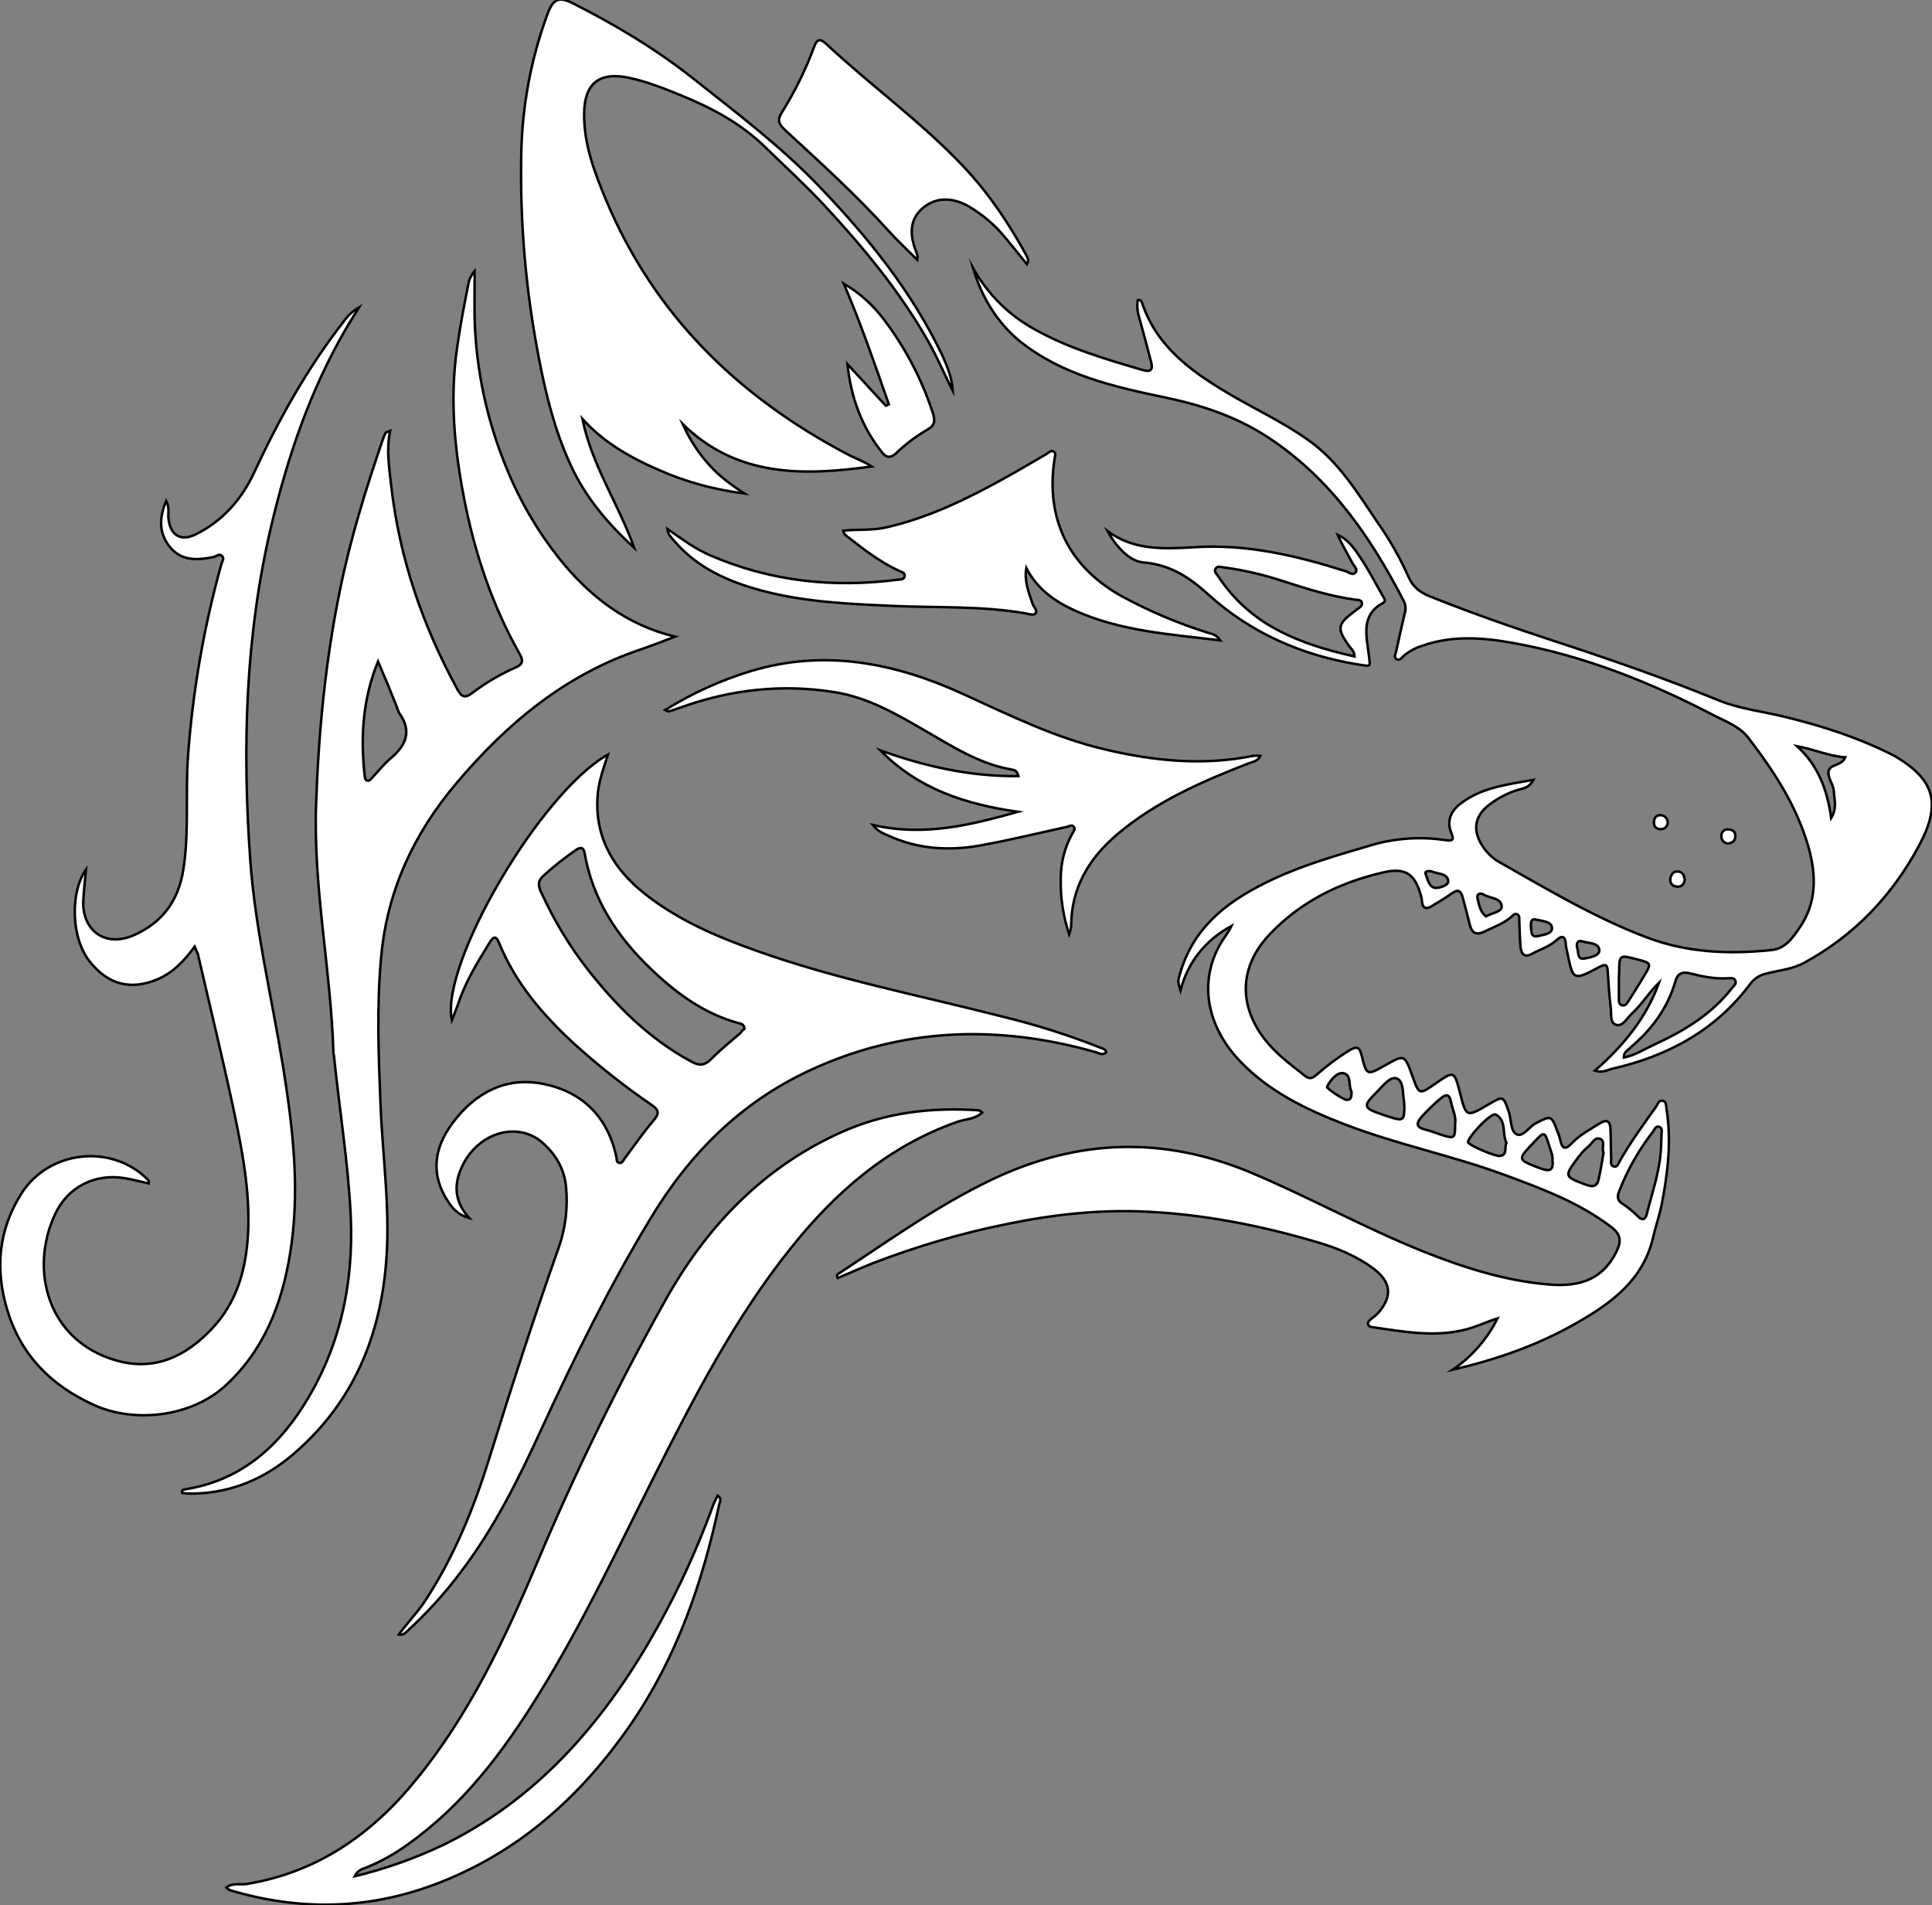 <?xml version="1.0" encoding="utf-8"?>
<!-- Generator: Adobe Illustrator 24.1.0, SVG Export Plug-In . SVG Version: 6.00 Build 0)  -->
<svg version="1.1" baseProfile="tiny" id="图层_1"
	 xmlns="http://www.w3.org/2000/svg" xmlns:xlink="http://www.w3.org/1999/xlink" x="0px" y="0px" viewBox="0 0 779.9 769"
	 xml:space="preserve">
<rect x="0" y="0" width="779.9" height="769" fill="#808080" stroke="none"/>
<g>
	<path id="XBD54E0M2Gra6OT1_12_" fill="#FFFFFF" stroke="#000000" stroke-miterlimit="10" d="M392.8,108.2
		c5.8,10.4,14.4,19,24.8,24.7c13.7,7.7,28.8,12.1,43.8,16.5c3.1,0.9,4.1-0.2,3.3-3.2c-1.6-6.1-3.2-12.2-4.9-18.3
		c-0.7-2.2-0.9-4.6-0.5-6.8c1.2-0.2,1.5,0.6,1.8,1.4c5.8,17.1,19.2,27,33.9,35.8c11,6.6,22.7,11.9,33.2,19.4
		c12.3,8.7,19.9,21.4,28.1,33.5c4.8,6.8,8.9,14.1,12.3,21.7c1.7,4,4.6,6.2,8.5,7.8c16.7,6.7,33.6,12.6,50.7,18.2
		c22.3,7.3,44.5,15,66.2,23.9c8.4,3.4,17.7,4.4,26.6,6.6c14.4,3.5,28.5,8,41.9,14.6c0.7,0.4,1.5,0.7,2.2,1.1
		c16.4,9.6,19,19.2,10.1,36c-10.9,20.4-26.1,36.4-46.4,47.5c-4.9,2.7-10.5,3.1-15.8,4.5c-2.4,0.6-4.5,2-6,4
		c-14,18.8-33.3,29.2-55.7,34.3c-2,0.5-4,1.8-7.1,0.8c11.6-10.1,20.8-21.4,25.9-35.5c-4.1,3.9-6.9,8.8-11.1,12.6
		c-1.9,1.8-3.6,5.2-6.2,4.4c-2.7-0.8-1.8-4.6-2.2-7.1c-0.6-4.8-0.9-9.6-1.2-14.4c-0.1-2.6-0.7-3.3-3.3-1.9
		c-10.7,5.7-10.7,5.6-13.1-6.2c-0.2-0.8-0.4-1.6-0.5-2.5c-0.1-3.3-1.1-4.6-4-1.9c-2.8,2.5-6.4,3.5-9.6,5.3c-3,1.7-4.4,0.2-4.7-2.7
		c-0.3-3.5-0.3-7-0.5-10.5c0-1,0.2-2.2-0.8-2.7c-1.1-0.6-1.8,0.5-2.5,1.1c-3.2,2.7-7.2,4.1-10.9,5.9c-3.3,1.6-5,0.4-5.8-2.9
		c-0.9-3.7-1.9-7.4-2.9-11.1c-0.7-2.6-1.9-3.2-4.3-1.5c-2.6,1.9-5.3,3.4-8,5.1c-2.2,1.4-3.8,1.2-4.1-1.8c0-0.7-0.1-1.3-0.3-2
		c-2.5-9.4-6.5-11.9-15.9-9.6c-17.4,4.1-32.9,11.8-45.3,24.9c-12.2,12.9-12.7,28.5-1.9,42.4c4.6,5.9,10.5,10.2,16.2,14.7
		c1.9,1.5,3.2,0.9,4.7-0.5c4.1-3.6,8.5-6.9,13.2-9.8c3.3-2,4.2-1.1,5,2.2c2,8,2.1,8,9.5,3.8c7.8-4.4,7.8-4.4,11,4.5
		c2.7,7.5,2.7,7.5,9.4,2.8c7.4-5.1,7.4-5.1,9.7,3.6c2.6,10.2,2.6,10.2,11.6,4.9c6-3.5,5.9-3.5,8.2,3.1c1,3.1,0.6,7.8,3.2,9
		c2.5,1.2,5-3.1,7.7-4.5c6.1-3.2,6.3-3.2,8.7,3.3c0.5,1.1,0.8,2.2,1.1,3.3c0.7,3.5,1.9,4.5,4.7,1.5c3.2-3.4,7.4-5.6,11.4-8.1
		c2.7-1.7,4.1-0.8,4.2,2.2c0.2,4,0.1,8,0.3,12c0,1.2-0.5,3,1.2,3.3c1.4,0.3,1.7-1.3,2.3-2.3c4.4-7.7,9.6-14.8,14.7-22
		c0.6-0.9,1-2.4,2.3-2.3c1.8,0.1,1.6,1.9,1.8,3.1c2.1,13,0.6,25.9-1.9,38.7c-0.9,4.6-2.5,9-3.5,13.5c-4,17-16.6,26.3-30.6,34.3
		c-15.6,9-32.5,14.9-50.3,19c7.7-5.2,13.9-12.3,18.1-20.7c-4.5,1.4-8.7,3.5-13.3,4.6c-12.3,3-24.5,0.8-36.7-1
		c-0.9-0.1-2.1-0.2-2.3-1.4c-0.1-0.9,0.7-1.4,1.3-2c1.1-0.8,2.1-1.6,3-2.6c5.6-6.5,5.1-12.2-1.8-17.5c-7-5.3-15.1-8.6-23.4-11
		c-22.4-6.6-45.3-11.1-68.7-12.2c-19-0.9-37.9,1.2-56.6,5.1c-18.3,3.7-36.2,9-53.6,15.7c-4.8,1.9-9.4,4-14.2,6
		c-0.8-1.4,0.2-1.7,0.8-2.1c20-13.1,39.5-27.2,61.3-37.6c34.6-16.5,69.3-17.7,104.8-2.8c23.5,9.9,45.8,22.3,69.5,31.8
		c16.3,6.5,32.9,11.8,50.5,13.3c13.5,1.2,22.1-2.7,27.3-13c2-4,2.3-7-2-10.2c-12.8-9.8-27.6-15.3-42.4-20.8
		c-21.5-8-44.2-12.5-65.6-20.8c-15.5-6-30.3-13.2-41.9-25.4c-13.4-14.1-16.5-31.6-8.2-46.7c1.5-2.7,3.5-5,4.8-7.8
		c-10.4,5.7-17.4,14.2-20.6,26c-1.1-3.7-1.1-3.8,0.1-7.6c5.8-19.1,20.4-29.4,37.3-37.3c13-6.1,26.8-9.9,40.6-14
		c9.3-2.6,19.1-3.2,28.7-1.8c2.8,0.4,4,0.3,2.7-2.8c-2-4.7-0.3-8.7,3.3-11.6c8.4-6.7,18.6-7.9,29.8-9.9c-1.8,3.4-4.2,3.4-6.1,4
		c-4.3,1.3-8.3,3.4-11.9,6.2c-5.5,4.2-6.6,9.8-3,15.8c1.8,3,4.3,5.6,7.4,7.3c19.3,10.9,38.3,22.3,59.1,30.2
		c16.4,6.3,33.4,7,50.7,5.2c5.6-0.6,8.5-5,11.3-9.1c7-10.2,6.7-21.3,3.5-32.6c-4.7-16.4-13.9-30.5-24.2-43.9
		c-3.4-4.5-8.8-6.5-13.7-9c-25.5-13.3-52.1-24-80.5-29.2c-12.4-2.3-25.1-3.4-37.5,1c-2.7,0.8-5.2,2.2-7.4,4
		c-0.8,0.7-1.6,2.1-2.9,1.4c-1.3-0.7-0.4-2.1-0.2-3.2c1.1-5,2.2-10.1,3.4-15.1c0.6-1.7,0.5-3.6-0.4-5.3
		c-13.4-25.9-29.6-49.4-54.5-65.8c-12.6-8.3-26.4-13-41.1-16.1c-21-4.4-42.1-9-59.5-23C402.5,130.1,396.3,120.1,392.8,108.2z
		 M655.5,426.9c4.5-0.9,8.3-3.4,12.2-5.2c12-5.5,23.2-12.2,31.5-22.9c0.7-0.9,1.9-1.6,1.3-3c-0.6-1.3-2-0.9-3.1-0.9
		c-5.2,0.3-10.3-0.7-15.2-2c-3.2-0.8-5,0.1-5.9,3.3c-3.2,10.9-9.6,19.5-18.2,26.7C657.1,424.1,655.4,424.6,655.5,426.9z
		 M670.6,460.9c0-0.1,0.1-1.4,0.1-2.7c0-1.3,0.6-2.9-1.1-3.4c-1.4-0.3-1.7,1.3-2.4,2.1c-5.5,7.1-10,14.9-13.3,23.3
		c-0.8,1.9-1.5,3.8,0.6,5.4c2.5,1.6,4.8,3.5,6.9,5.6c1.4,1.5,2.8,1.1,3.3-0.9C667,480.9,670.5,471.9,670.6,460.9z M608.1,461.3
		c-1.8-3.5,0.2-8.9-4.3-11.4c-1.8-1-11.3,9.1-11.2,11.2c0.1,1,10.4,5.6,12.7,5.5C608.6,466.4,607.2,463.5,608.1,461.3z M647.3,465.3
		c-0.8-2.2,0.7-4.6-1.2-5.5c-2.3-1.1-3.3,1.7-4.7,2.8c-1.7,1.4-3.1,3-4.4,4.7c-5.7,7.7-5.6,7.6,3.4,11c3,1.1,4.5,0.3,5-2.6
		C646.2,472.1,646.8,468.5,647.3,465.3z M566.9,446.6c0-0.8-0.1-1.6-0.2-2.4c-0.5-3.2-0.1-8-3-8.9c-2.6-0.8-5.4,3-7.7,5.3
		c-6,6-5.8,6.6,2,9.3c1.1,0.4,2.2,0.7,3.3,1.1C566.4,452.6,566.9,452.2,566.9,446.6z M587.4,453.6c0.5-2.9-1.1-5.8-1.7-8.9
		c-0.5-2.8-1.8-3.3-4-1.4c-2.8,2.3-5.5,4.9-7.9,7.6c-2.4,2.8-1.9,4.2,1.6,5.1c2.1,0.5,4.1,1.3,6.2,2
		C587.2,459.8,587.4,459.7,587.4,453.6L587.4,453.6z M653.5,396.1L653.5,396.1c0,2.3,0,4.7,0,7c0,1,0,2.2,1,2.6
		c1.4,0.6,2.2-0.5,2.8-1.5c2.1-3.2,4.1-6.5,6.1-9.8c3.4-5.6,3.4-5.6-2.8-7.2c-6.9-1.8-6.9-1.8-7,5.4
		C653.5,393.8,653.5,394.9,653.5,396.1L653.5,396.1z M725.4,301.2c8.5,7.7,12.2,17.5,13.8,29c2.4-3.9,1.3-7.2,1.1-10.5
		c-0.1-2.9-2.4-5.4-2.2-8.1c0.3-3.3,5.2-2.2,6.8-5.9C738.1,305.2,732.1,302.4,725.4,301.2L725.4,301.2z M626.7,468.4
		c0.2-2.1-0.7-3.8-1.2-5.5c-2-6.4-2-6.4-6.4-1.7c-6.6,7-6.6,6.8,2.3,10.3C625.2,472.9,627.2,472.9,626.7,468.4z M545.6,440.7
		c-1.4-2.3,0.1-7-3.4-7.5c-2.4-0.4-5.1,2.6-6.5,5.5c-0.3,0.7,6.9,5.4,8,5.3C545.7,443.9,545.5,442.4,545.6,440.7z M599.8,369.9
		c2.4-1.3,6.5-1.9,6.4-3.9c-0.1-3.7-4.9-3.3-7.5-5c-1.1-0.7-2.6-0.1-2.3,1.4C597,365,597.4,367.9,599.8,369.9z M636.6,382.5
		c0.8,1.5-0.2,5.1,3.1,4.4c2.2-0.4,6.2-1.1,5.9-3.5c-0.3-2.9-4.4-2.6-6.9-3.4C636.9,379.4,636.3,380.7,636.6,382.5z M618,374.2
		c0.2,1.8,0,4.3,2.7,3.7c2.2-0.6,6-0.8,5.8-3.4s-4.1-2.7-6.5-3.3C617.8,370.6,618,372.8,618,374.2z M577.9,351.7
		c-1.3-0.1-2.9-0.2-2.4,1.1c0.8,2.2,1.4,5.4,4,5.6c1.7,0.1,5.5-1.1,5.1-2.9C584.1,352.3,580,352.9,577.9,351.7z"/>
	<path id="XE655FFM2Gra8OT30_25_" fill="#FFFFFF" stroke="#000000" stroke-miterlimit="10" d="M245.4,304.6
		c-2,6.2-3.9,11.5-4.2,17.2c-1,16.9,6.9,29.5,19.6,39.4c13.3,10.4,28.6,16.9,44.3,22.5c32.4,11.6,66.1,18.1,99.3,26.6
		c13.6,3.3,27,7.5,40,12.7c0.9,0.4,2,0.4,2.1,1.9c-1.6,1.3-3.1,0.1-4.6-0.3c-39.4-11.1-78.1-9.8-115.5,7.7
		c-27.5,12.9-48,33.4-63.7,59.4c-16.6,27.4-30.7,56-44.1,85.1c-9.3,20.3-19.2,40.3-32.9,58.2c-6.4,8.5-13.6,16.4-21.5,23.6
		c-0.7,0.6-1.3,1.5-3.2,1.2c3.7-5.1,8-9.4,11.2-14.5c11.3-17.5,19.1-36.6,25.2-56.3c8.9-28.6,18.1-57.1,28.1-85.3
		c2.8-7.9,3.8-16.3,3-24.6c-0.7-7.4-4.3-13.3-9.7-18c-9.8-8.4-25.2-4.1-31.8,8.8c-3.6,7.1-4.3,14.3,2.4,21.8c-4.7-1.4-6.8-4-8.6-6.8
		c-6.7-10.2-6.1-20.9,1.9-31.6c9.2-12.3,21.7-18.9,36.9-15.7c15.6,3.2,25.7,13.3,29.2,29.3c0.2,0.9-0.1,2.2,1.1,2.5
		c1.2,0.3,1.7-0.9,2.2-1.7c3.9-5.2,7.6-10.6,11.8-15.5c2.5-2.9,1.9-4.3-0.9-6.2c-11.1-7.6-21.7-16-31.7-25.1
		c-12.4-11.5-23.3-24.2-29.8-40.2c-1.4-3.5-2.6-2.3-3.9-0.1c-4.9,7.9-9.8,15.9-12.7,24.8c-0.7,2-1.5,4-2.5,6.4
		C177.6,389.2,218.3,319.7,245.4,304.6z M300.5,415.3c-0.1-1.9-1.3-2-2.4-2.3c-14.2-3.9-25.6-12.4-36-22.5
		c-13.2-12.8-22.9-27.6-26.1-46.1c-0.4-2.5-1.7-2.5-3.5-1.3c-4.5,3.1-8.8,6.5-12.9,10.2c-2.5,2.1-2.5,4.1-1.1,7
		c5,10.9,11.1,21.2,18.5,30.7c11.8,15.1,25.1,28.4,42.2,37.6c3.1,1.7,5.3,1.5,7.9-1.1c3.7-3.8,7.9-7.1,11.9-10.6
		C299.4,416.2,300,415.7,300.5,415.3L300.5,415.3z"/>
	<path id="XE655FFM2Gra1OT30_12_" fill="#FFFFFF" stroke="#000000" stroke-miterlimit="10" d="M157.5,173.9
		c-1.6,7.7-0.4,14.8,0.4,22c3.3,29.2,12.6,56.4,26.6,82.1c1.7,3.2,3,4.2,6.3,1.6c5.3-4,11.1-7.4,17.2-10.1c2.9-1.2,3.4-2.6,1.9-5.3
		c-11-19.4-18.1-40.4-22.4-62.2c-4-20.3-6-40.8-3-61.5c1.2-8.6,2.8-17,4.5-25.5c0.3-2.1,1.2-4,2.6-5.6c0,6.7-0.1,13.1,0,19.4
		c0.6,20.7,5,41.1,12.9,60.2c5.3,13.1,12.5,25.4,21.3,36.5c12.1,15.1,26.9,26.7,46.7,31.5c-4.7,1.8-9.3,3.6-14,5.2
		c-30.4,10.2-53.9,29.9-74.2,53.9c-17.1,20.2-27.9,43.1-30.4,69.8c-1.9,20-1.1,39.9-0.3,59.9c0.9,22.3,4.3,44.4,2,66.8
		c-3,29.6-14.4,54.9-37.2,74.4c-11.3,9.7-24.4,15.4-39.5,15.9c-1.2,0-2.3,0-3.5,0c-0.6-0.1-1.3-0.2-1.9-0.3c-0.2-1,0.4-1.3,1.1-1.4
		c21.3-3.3,36.4-15.8,47.6-33.3c14.9-23.3,20.6-49.2,19.4-76.7c-1-21.8-4.6-43.4-6.8-65.1c0-0.3-0.2-0.7-0.2-1
		c-1-33.6-8.2-66.7-7-100.5c1-29.2,3.8-58.1,9.7-86.7c4.2-20.6,10.4-40.6,17.2-60.4c0.3-0.9,0.7-1.9,1.1-2.7
		C155.8,174.5,156.2,174.4,157.5,173.9z M152.6,267c-6.2,15.2-7.1,30.5-5.4,46c0.1,0.8,0.1,1.8,1,2.1c0.9,0.2,1.5-0.5,2-1.1
		c2.5-2.7,4.8-5.6,7.5-7.9c6.2-5.2,8.7-10.9,3.5-18.2c-0.5-0.9-0.8-1.8-1.1-2.8C157.7,279.1,155.2,273,152.6,267z"/>
	<path id="XE655FFM2Gra4OT30_12_" fill="#FFFFFF" stroke="#000000" stroke-miterlimit="10" d="M78.6,382.1c-4.4,6-8.9,10.6-15,13.2
		c-10.9,4.6-20.1,2.1-27.4-7.2c-7.6-9.5-7.9-28-1.5-37.1c-0.4,4.6-0.9,8.8-1.1,12.9c-0.3,12,9.1,18.5,20.2,13.7
		c11.6-5,18.2-13.9,20.2-26.5c2.4-15.2,0.8-30.6,1.9-45.9c1.9-26.2,6.4-52.2,13.5-77.6c0.3-1.1,1.3-2.2,0.2-3.2
		c-1.1-1.1-2.1,0.1-3.2,0.4c-6.6,1.4-13.2,1.8-17.9-4.1c-4.3-5.4-4.4-11.5-1.4-18.5c1.4,2.7,0.7,4.9,0.9,6.9
		c0.6,6.8,4.8,9.6,10.8,6.7c11.1-5.4,18.9-14.4,23.9-25.3c10-21.5,21.5-42.1,36.1-60.8c1.6-2.3,3.7-4.2,6.1-5.6
		c-1.8,2.9-3.6,5.8-5.3,8.7c-14.4,24.8-23.5,51.6-30.1,79.5C99,256.7,97.8,301.7,101,346.9c2,28.1,8.7,55.6,13.2,83.3
		c4.1,25.4,7.1,50.8,2.8,76.5c-3.4,20.3-10.7,38.8-26.4,53c-13.6,12.2-36.4,15-53,7.3c-17.2-7.9-29.2-20.1-34.7-38.3
		c-4.9-16.4-3.6-32.2,5.8-47c11.2-17.5,36.6-20.2,51.2-5.3c0.2,0.2,0.1,0.6,0.1,1.3c-3.3-0.7-6.4-1.6-9.6-2.1
		c-12-2-22.9,3.4-28.1,14.4c-10.5,22.2-3.4,51.2,24.7,59.2c15.4,4.4,28.1-1.7,38.6-12.9c10-10.6,13.7-23.8,14.5-37.9
		c1-17.6-2.5-34.9-6.1-51.9c-4.4-20.5-9.4-40.9-14.1-61.3C79.4,384,79,383,78.6,382.1z"/>
	<path id="XE655FFM2Gra8OT30_24_" fill="#FFFFFF" stroke="#000000" stroke-miterlimit="10" d="M396.5,449.1c-3,2.8-6.9,2.6-10.2,3.8
		c-27.7,9.8-48.8,28.1-66.8,50.6c-22.8,28.4-39.3,60.5-55.6,92.8c-14.9,29.6-29,59.6-46.5,87.8c-14.3,23.1-30.4,44.6-52.9,60.5
		c-5.2,3.8-11,7-17,9.4c-1.5,0.5-3.1,1-4.3,3.4c12.3-3,24.2-7.2,35.6-12.6c34.7-16.9,59.8-43.9,79.8-76.3
		c11.7-19.2,21.5-39.5,29.2-60.7c0.5-1.4,1.2-2.6,1.9-4.1c1.8,1.2,0.9,2.6,0.6,3.7c-6.7,31.5-17.1,61.5-35.5,88.4
		c-20.2,29.4-45.8,52.4-79.6,65c-27.1,10.1-54.7,10.5-82.4,2.2c-0.4-0.1-0.8-0.6-1.4-1.1c2.6-2,5.6-1,8.2-1.4
		c28.5-4.7,50.4-20,68.2-41.9c21.8-26.6,36.2-57.4,49.4-88.7c15.1-35.8,32.2-70.6,51.1-104.5c16.6-29.9,39.4-54,71.2-68.3
		c17.7-8,36.4-10.2,55.6-8.9C395.5,448.3,395.9,448.7,396.5,449.1z"/>
	<path id="XDAA6B7M2Gra6OT11_25_" fill="#FFFFFF" stroke="#000000" stroke-miterlimit="10" d="M384.6,157.7
		c-3.4-6.6-6.2-13.4-9.9-19.9c-11.6-20.4-26.5-38.3-42.4-55.4c-7.4-7.9-15.4-15.2-23.1-22.7c-10.1-10-22.2-16.3-35-21.5
		c-6.6-2.7-13.3-5.3-20.3-6.8c-11.8-2.5-17.9,2.1-18.1,14.2c-0.2,12.7,4.3,24.2,9,35.5c19.5,46.2,53.2,79,97,102.1
		c3.3,1.8,6.9,3,10.1,5.1c-27.5,3.8-54.3,4.4-76.3-17.1c2.6,5.8,6,11.2,10.3,16c4.1,4.8,9.2,8.5,14.6,12c-12.1-1.5-23.9-4.7-35-9.7
		c-11.3-4.9-21.9-11-30.4-20.4c3.8,18.7,14.6,34.4,20.9,52c-10.7-9.7-19.8-20.5-25.8-33.7c-6.3-13.8-9.9-28.3-12.7-43
		c-5.2-26.8-7.6-54.1-7.1-81.5c0.3-19.5,3.8-38.8,10.6-57.2c2.2-6,4.5-7.3,10.2-4.4c17.4,8.8,34.1,18.8,49.4,31
		c16.9,13.4,34.2,26.5,49.3,42.1c20.1,20.9,38.2,43.1,50.7,69.5C382.6,148.4,384.3,152.8,384.6,157.7z"/>
	<path id="X990000M1Gra1OT24_25_" fill="#FFFFFF" stroke="#000000" stroke-miterlimit="10" d="M268.5,286.6
		c10.8-6.7,22.4-12,34.6-15.7c29.9-9,58.3-3.3,85.8,9.3c18.6,8.5,37,17.6,57.1,22.3c19.8,4.7,39.7,6.7,59.9,2.6c1-0.1,1.9-0.1,2.9,0
		c-1.1,2.3-3.2,2.4-4.9,3.1c-18.8,7.3-37.3,15.4-52.9,28.6c-11.4,9.7-18.6,21.6-18.6,37.1c-0.2,1.1-0.4,2.2-0.8,3.3
		c-2.4-7.3-3.6-14.9-3.4-22.6c0-6.4,1.6-12.6,4.7-18.2c0.5-0.8,1.3-1.8,0.5-2.7c-0.8-1-1.8-0.1-2.8,0.1c-11.9,2.6-23.7,5.5-35.6,7.6
		c-12.3,2.1-24.6,1.3-36.2-4c-2-0.9-4.3-1.6-6.5-4.4c20.7,4.8,39.6,0,58.6-5.3c-20.9-3-40.2-9.1-55.5-24.8
		c18,6.5,36.3,10.6,55.7,10.4c-0.5-2.2-1.5-2.4-2.4-2.6c-13.3-2.2-24.4-9.5-35.7-16c-11.4-6.6-22.8-13.2-36.1-15.3
		c-21.1-3.4-41.8-1.1-61.9,6.1c-1.7,0.6-3.4,1.2-5.2,1.7C269.7,287.2,269.4,287,268.5,286.6z"/>
	<path id="X990000M1Gra1OT24_24_" fill="#FFFFFF" stroke="#000000" stroke-miterlimit="10" d="M492.6,258.5
		c-20.4-2.5-40.2-3.7-58.6-12c-8.2-3.7-15.3-8.7-19.7-17.2c-0.9,5.3,1,9.9,2.6,14.6c0.4,1.3,2.3,2.7,0.9,3.9
		c-0.7,0.6-2.5,0.1-3.8-0.2c-17.7-3.1-35.5-2.2-53.3-3c-17.7-0.8-35.3-1.5-52.5-6c-13.7-3.6-26.5-9.1-36-20.2
		c-0.8-0.9-1.5-1.8-2.2-2.7c-0.3-0.7-0.5-1.5-0.6-2.2c5.9,4.1,11,7.9,16.9,10.5c24.5,10.7,49.9,13.4,76.2,10c1.1-0.1,2.6,0,2.7-1.6
		c0.1-1.2-1.2-1.5-2.1-1.9c-7.5-3.4-14-8.4-20.4-13.4c-0.9-0.7-2-1.2-2.3-2.9c5.9-0.6,11.6,0,17.3-1.3c17.6-4,33.5-11.9,49.1-20.6
		c5.2-2.9,10.4-6,15.6-9c1-0.6,1.9-1.8,3.1-0.9c0.9,0.7,0.3,1.8,0.2,2.8c-3.8,24.6,6,44,27.7,55.8c11,5.9,22.5,10.8,34.5,14.5
		C489.3,255.9,491,256.2,492.6,258.5z"/>
	<path id="XDAA6B7M2Gra2OT11_12_" fill="#FFFFFF" stroke="#000000" stroke-miterlimit="10" d="M414.5,106.6c-3-3.7-5.9-7.3-8.8-10.8
		c-4-4.9-8.9-9-14.3-12.3c-7.1-4.1-13.7-3.9-18.9,0.5c-4.9,4.2-5.7,10-2.6,17.8c0.5,1,0.6,2.1,0.4,3.1c-3.9-3.9-8-7.7-11.7-11.8
		c-13.1-14.5-27.5-27.5-41.8-40.7c-2.5-2.4-3.1-3.9-1.2-7c5.2-8.3,9.6-17.2,13-26.4c1.1-3.1,2.3-3.7,4.9-1.3
		c18.2,17,38.6,31.6,55.8,49.9c10.1,10.8,18.2,22.9,25.2,35.8c0.3,0.6,0.5,1.2,0.6,1.9C415.1,105.5,414.8,105.8,414.5,106.6z"/>
	<path id="X990000M2Color5_12_" fill="#FFFFFF" stroke="#000000" stroke-miterlimit="10" d="M447.1,214.4c10.7,7.9,22.9,7.2,35,6.5
		c21.2-1.4,41.3,3.4,61.2,9.7c1.2,0.4,2.6,1.7,3.7,0.7c1.4-1.4-0.4-2.7-1-3.9c-2-3.8-4.2-7.4-6-11.5c4.3,1.9,6.9,5.7,9.3,9.4
		c3.2,4.8,5.9,10,8.8,15.1c0.5,0.9,1.7,2.1,0.2,3c-9,4.8-6.7,13.1-5.8,20.5c0.6,5.5,1.4,5.2-4.4,4.3c-22.7-3.7-43.3-12.8-60.2-28.1
		c-8.1-7.4-15.8-12.2-26.6-13.1C456.1,226.5,450.8,221.1,447.1,214.4z M546.8,265c-0.2-2.5-1.5-3.2-2.2-4.2c-5-7.1-4.8-8.8,2-13.9
		c0.5-0.4,1.1-0.8,1.6-1.2c0.8-0.6,1.8-1.2,1.6-2.3c-0.2-1.2-1.4-1.2-2.4-1.3c-10.1-1.3-19.8-4.4-29.4-7.5c-7.9-2.6-16-4.5-24.3-5.6
		c-1.1-0.1-2.5-0.7-3.1,0.8c-0.5,1.1,0.5,1.8,1,2.6c5.5,8.4,12.8,15.4,21.4,20.4C523.5,258.9,534.8,262.3,546.8,265z"/>
	<path id="XDAA6B7M2Gra6OT11_24_" fill="#FFFFFF" stroke="#000000" stroke-miterlimit="10" d="M340.6,114.5
		c5.9,3.4,11.1,8,15.3,13.3c9.1,11.7,16.1,24.9,20.7,39c1,3.1,0.7,5-2.2,6.6c-4.6,2.7-8.9,5.9-12.7,9.6c-2,1.8-3.7,2-5.5-0.2
		c-8.3-10.3-12.7-22.3-14.1-35.8c5.2,5.6,10.3,11.2,15.5,16.8l1.2-0.6C353.1,146.9,347.5,130.6,340.6,114.5z"/>
	<path id="XFFCC00M2Color2_38_" fill="#FFFFFF" stroke="#000000" stroke-miterlimit="10" d="M680.1,355.2c-0.3,1.8-1.3,2.8-3,2.7
		c-1.9-0.1-3.1-1.2-2.8-3.3c0.3-1.6,1.1-2.9,3-2.8C679.3,351.9,679.9,353.5,680.1,355.2z"/>
	<path id="XFFCC00M2Color2_37_" fill="#FFFFFF" stroke="#000000" stroke-miterlimit="10" d="M697.5,340.5c-1.5-0.1-2.6-1.3-2.6-2.8
		c0-0.1,0-0.2,0-0.3c-0.1-1.3,0.9-2.5,2.2-2.6c0.2,0,0.4,0,0.6,0c1.7,0.1,2.9,0.9,2.8,2.7C700.6,339.4,699.3,340.3,697.5,340.5z"/>
	<path id="XFFCC00M2Color2_36_" fill="#FFFFFF" stroke="#000000" stroke-miterlimit="10" d="M673.2,332.2c-0.1,1.5-1.4,2.6-2.9,2.5
		c-0.1,0-0.1,0-0.2,0c-1.8-0.2-2.6-1.3-2.4-3.1c0.1-1.8,1.2-2.7,3-2.5C672.1,329.2,673.3,330.6,673.2,332.2z"/>
</g>
</svg>
